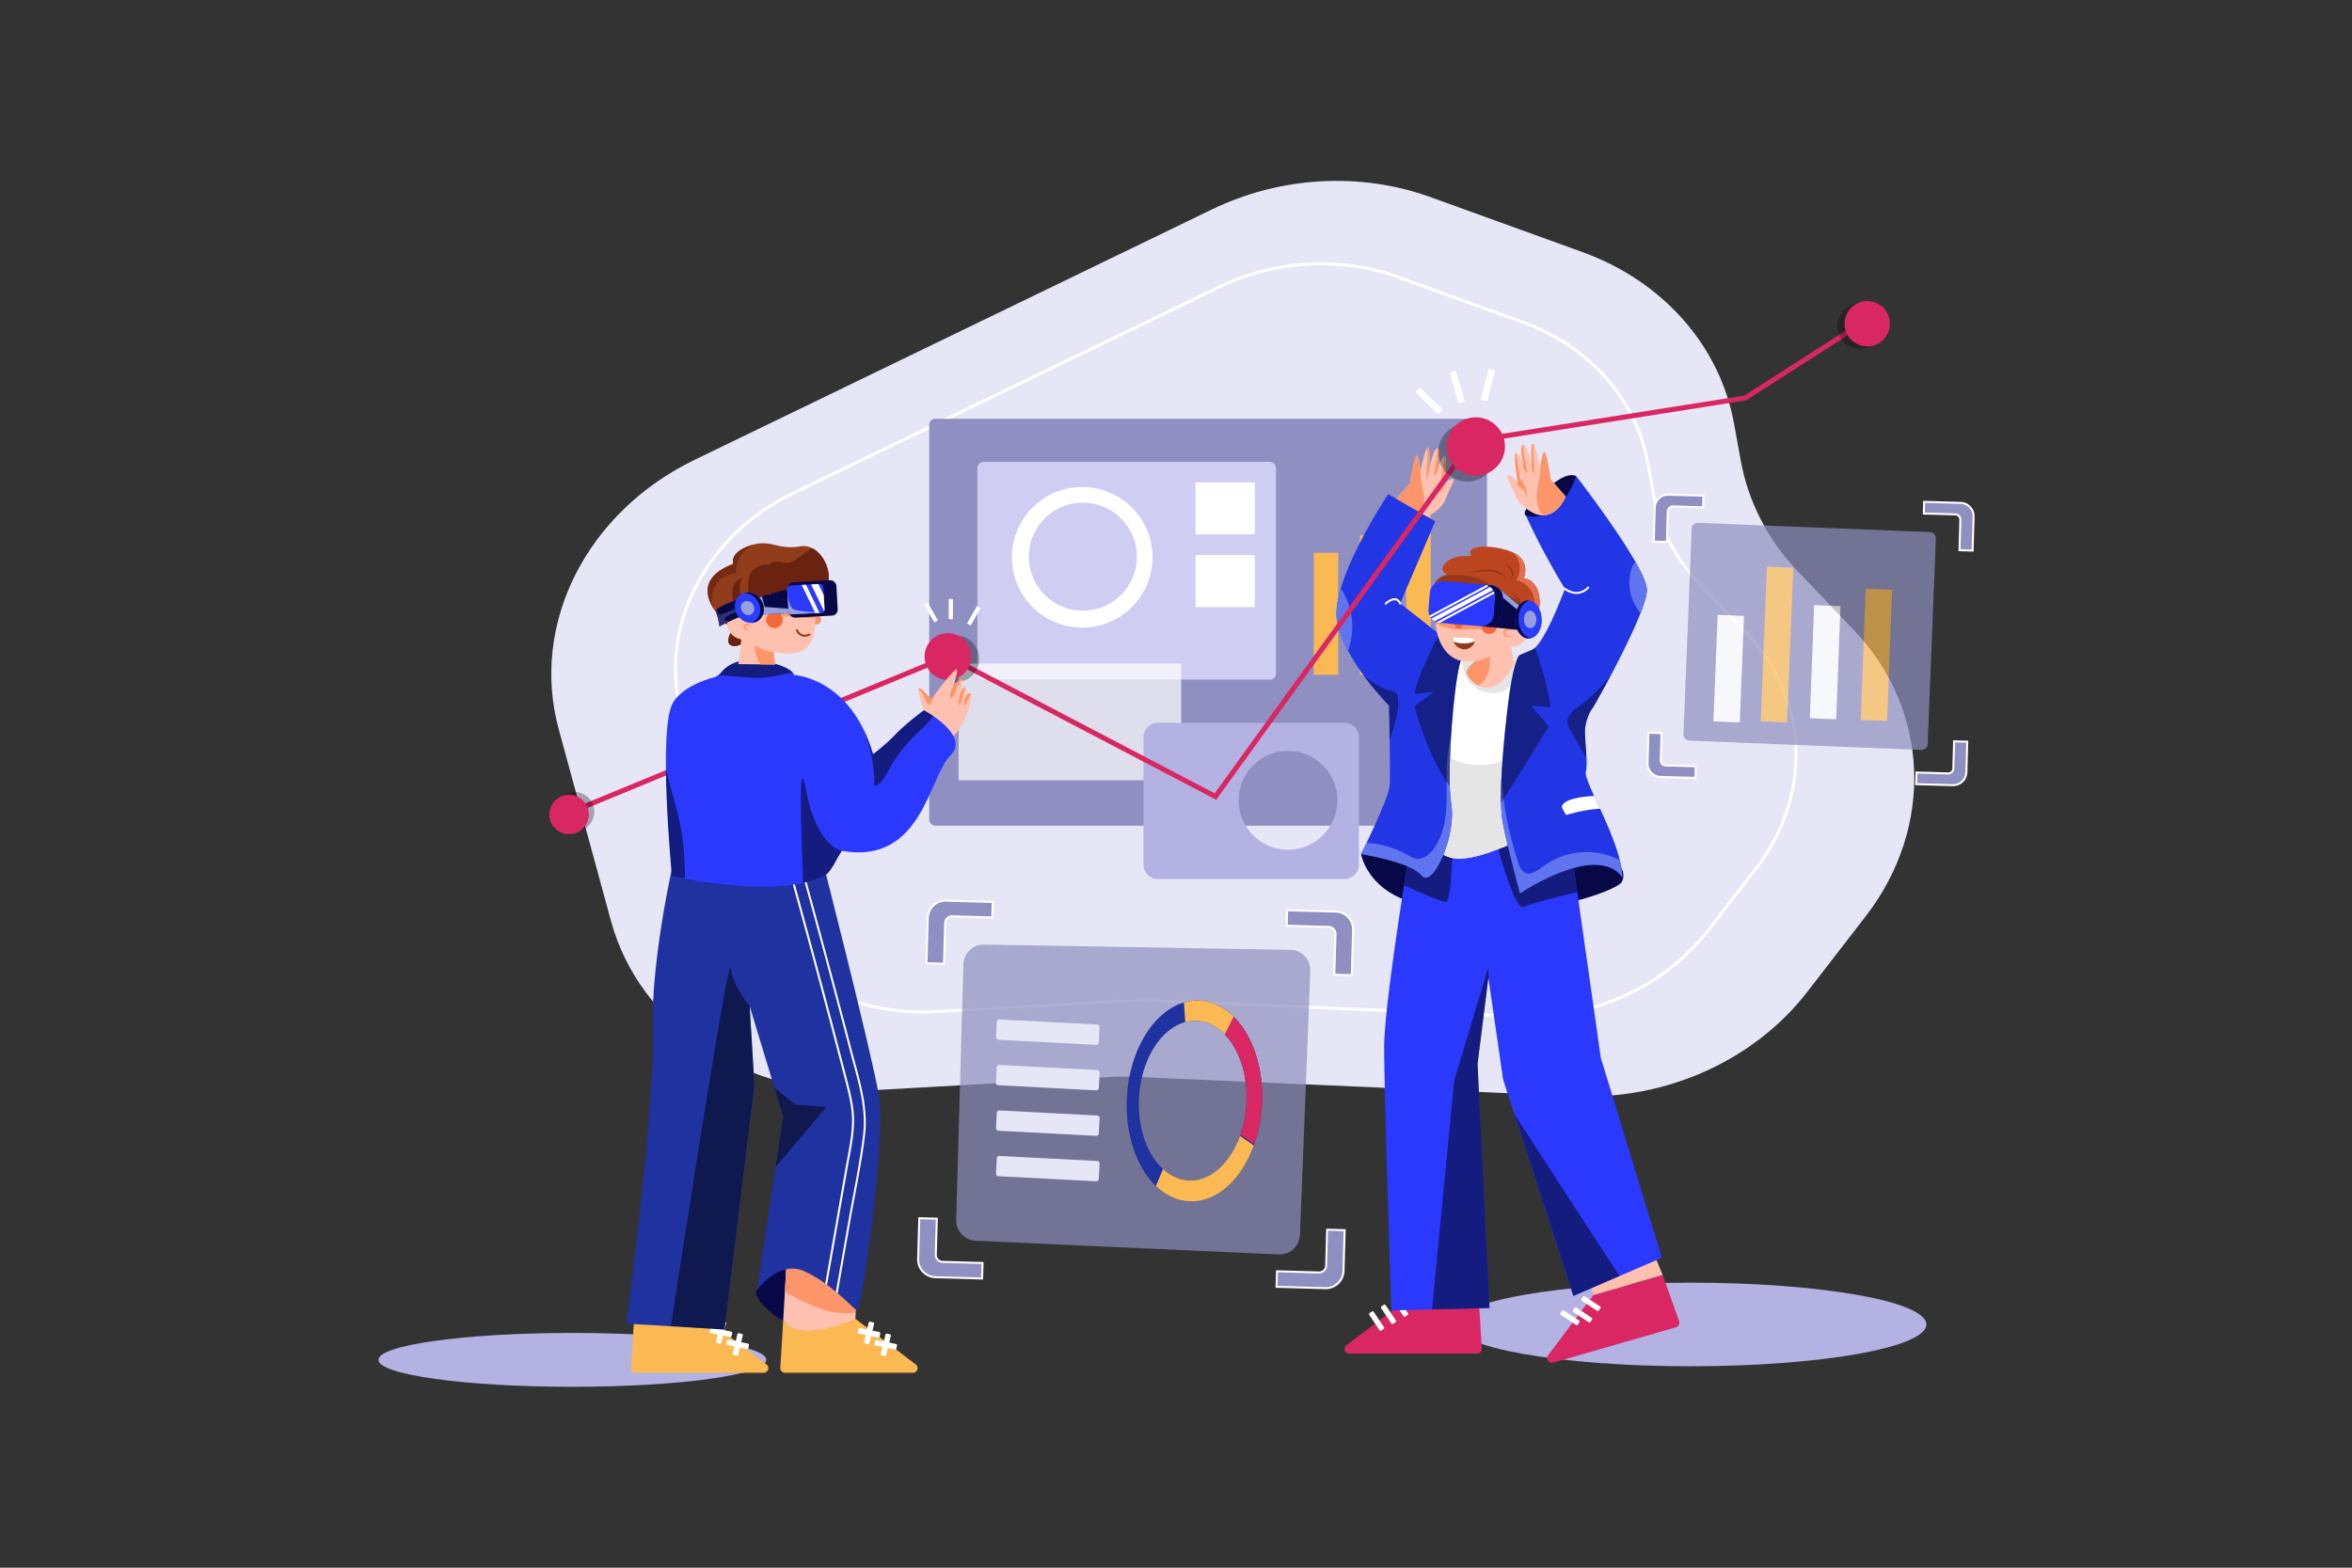 <svg xmlns="http://www.w3.org/2000/svg" xmlns:xlink="http://www.w3.org/1999/xlink" viewBox="0 0 4680 3120"><rect x="0" y="0" width="4680" height="3120" fill="#333333" stroke="none"/><defs><style>.cls-1{fill:none;}.cls-2{fill:#913d1c;}.cls-3,.cls-5{fill:#fff;}.cls-3{opacity:0;}.cls-4{fill:#e7e6f6;}.cls-6{fill:#8f8fc1;}.cls-7{fill:#cfcdf1;}.cls-8{fill:#fab953;}.cls-9{opacity:0.7;}.cls-10{fill:#b4b2e3;}.cls-11{fill:#d82762;}.cls-12{fill:#ffc1af;}.cls-13{fill:#080849;}.cls-14{fill:#2b39ff;}.cls-15{clip-path:url(#clip-path);}.cls-16{opacity:0.5;}.cls-17{clip-path:url(#clip-path-2);}.cls-18{fill:#fc966a;}.cls-19{clip-path:url(#clip-path-4);}.cls-20{fill:#e5e5e5;}.cls-21{fill:#2336e5;}.cls-22{clip-path:url(#clip-path-5);}.cls-23{opacity:0.4;}.cls-24{fill:#6074ef;}.cls-25{clip-path:url(#clip-path-7);}.cls-26{clip-path:url(#clip-path-9);}.cls-27{fill:#bc4520;}.cls-28{clip-path:url(#clip-path-11);}.cls-29{opacity:0.2;}.cls-30{fill:#e26f50;}.cls-31{clip-path:url(#clip-path-12);}.cls-32{fill:#f46938;}.cls-33{clip-path:url(#clip-path-14);}.cls-34{fill:#979edd;}.cls-35{fill:#2a3cfd;}.cls-36{fill:#060946;}.cls-37{opacity:0.3;}.cls-38{clip-path:url(#clip-path-15);}.cls-39{fill:#1f32a0;}.cls-40{clip-path:url(#clip-path-16);}.cls-41{clip-path:url(#clip-path-17);}.cls-42{clip-path:url(#clip-path-18);}.cls-43{clip-path:url(#clip-path-19);}.cls-44{fill:#6b2210;}.cls-45{fill:#752912;}.cls-46{clip-path:url(#clip-path-20);}.cls-47{clip-path:url(#clip-path-21);}.cls-48{fill:#5858a0;}.cls-49{clip-path:url(#clip-path-22);}</style><clipPath id="clip-path"><path class="cls-1" d="M3306.81,2503.2l-176.26,76.22-138.08-426a68.2,68.2,0,0,1-3-14.83l-26.94-186.1-.93-6.39L2940,2117.33l23.82,485.91L2849.39,2606l-80.89,2s-14.29-431.12-14.29-524,57.16-431.12,57.16-431.12l307.27-16.68,66.69,469.24Z"/></clipPath><clipPath id="clip-path-2"><path class="cls-1" d="M2836.36,1030s31.67-13.72,40.11-36.94S2898.64,953,2889.14,953c-6.07,0-12.14,7.75-15.73,13.35a1.09,1.09,0,0,1-2-.79c2.47-13,7.49-42.39,5.06-53.73-3.16-14.77-17.94,23.22-17.94,23.22s11.61-35.88,3.17-42.22S2843.75,934,2843.75,934s3.17-41.17-2.11-43.28-14.78,45.39-14.78,45.39-4.22-29.55-8.44-29.55-12.67,54.88-12.67,54.88l-29.71,34S2795.2,1044.82,2836.36,1030Z"/></clipPath><clipPath id="clip-path-4"><path class="cls-1" d="M2898.31,1301.52s-38.11,40.5-46.44,106-11.91,250.1-11.91,250.1,13.1,53.59,66.69,51.21,109.57-39.3,140.53-39.3-16.67-356.1-16.67-356.1Z"/></clipPath><clipPath id="clip-path-5"><path class="cls-1" d="M3183.79,1609.46c19.88,43.21,43.11,96.39,44.42,136.29-52.4-70.27-203.66,32.16-203.66,32.16s-26.2-96.47-34.53-141.73c-1.88-10.24-2.93-23.36-3.27-38.54-1.16-51.87,5.7-127.88,14-196.08,10.71-88.13,22.62-97.65,22.62-97.65l25-10.72a22.94,22.94,0,0,0,6.08-4.19c25-23,59.43-117.29,59.43-117.29s-42.88-69.08-77.42-145.3c70.27,15.49,100-78.6,100-78.6s140.54,181,140.54,226.28-104.81,232.24-108.38,235.81-11.91,20.25-14.29,38.11,6,67.89,1.19,88.13c-1.6,6.81,5.81,24.54,16.48,47.83C3175.66,1591.9,3179.67,1600.45,3183.79,1609.46Z"/></clipPath><clipPath id="clip-path-7"><path class="cls-1" d="M2827.5,1233.24c-22.94-18-41.54-32.16-41.54-32.16l69.88-163.54-93.7-54s-115.9,173.09-101.61,252.48,103.21,168.33,103.21,168.33,3.16,128.62,1.59,157.21-57.16,138.15-57.16,138.15,100,15.86,120.66,42.87,69.89-77.81,58.77-142.91c-1.55-9-2.48-21.2-2.91-35.42-2.6-88.35,14.41-256.77,26.72-256.77,6.44,0-18.43-21.63-47.68-45.4C2863.73,1262.08,2839.08,1242.31,2827.5,1233.24Z"/></clipPath><clipPath id="clip-path-9"><path class="cls-1" d="M3055.14,1022.89S3023.47,1009.17,3015,986s-22.17-40.11-12.67-40.11c6.07,0,12.14,7.76,15.73,13.36a1.09,1.09,0,0,0,2-.79c-2.47-13.06-7.49-42.4-5.06-53.73,3.16-14.78,17.94,23.22,17.94,23.22s-11.61-35.89-3.16-42.22,17.94,41.16,17.94,41.16-3.17-41.16,2.11-43.27S3064.64,929,3064.64,929s4.22-29.55,8.44-29.55,12.67,54.89,12.67,54.89l29.71,34S3096.3,1037.67,3055.14,1022.89Z"/></clipPath><clipPath id="clip-path-11"><path class="cls-1" d="M3032.06,1150.81c.77-3.08,17-41.59-34.65-56.22s-78.56-2.31-70.86,7.7-23.88-3.08-46.21,14.63-.77,26.19-.77,26.19-28.5,7.7-26.19,27,27,27,27,27l143.25,70.09s42.36-27.73,40-71.63S3032.06,1150.81,3032.06,1150.81Z"/></clipPath><clipPath id="clip-path-12"><path class="cls-1" d="M3009.74,1286.35c-1.14,0-2.22-.07-3.31-.17l6.62,34.8s-23.2,49.17-54,47.64a45.48,45.48,0,0,1-33-16.12c-6.1-7.1-8.55-14-8.27-14.84a17,17,0,0,1,1.17-2.62c2.57-4.86,8.08-11.32,14.94-17.6.73-.7-.72-1.79-1.67-1.84h0a.42.42,0,0,0-.23.05l-.22,0c-3.88,1.1-10.91.74-13.65.72a50.22,50.22,0,0,1-18.5-3.53c-29.8-11.74-46.17-51.09-42.33-89.65a111.91,111.91,0,0,1,8.86-33.59,82.61,82.61,0,0,1,9.62-16.48c39.61,9,56.26-.81,58.31-2.14l-17.5,14.48s29.27,6.14,59.3-5.41c1.24,25.63,18.2,44.14,24.56,50.24-.07,1.19-.16,2.4-.28,3.62,0,.28-.08.54-.1.81a31.71,31.71,0,0,1,18-.43c10.29,2.76,18.2,10.5,20.39,20.17v0a24.27,24.27,0,0,1,.57,5.28C3039,1274.44,3025.89,1286.35,3009.74,1286.35Z"/></clipPath><clipPath id="clip-path-14"><path class="cls-2" d="M2892.15,1269.86a2.77,2.77,0,0,1,3.58-2.35c3.45,1,10.86,2.19,26.37,1.74,26.19-.77,5,29.65-15,22C2892.85,1285.72,2891.65,1275.39,2892.15,1269.86Z"/></clipPath><clipPath id="clip-path-15"><path class="cls-1" d="M1558.63,2624.68l9.39-164.36,139.74,4.77-5.68,159.59S1584.18,2677.87,1558.63,2624.68Z"/></clipPath><clipPath id="clip-path-16"><path class="cls-1" d="M1346.5,1686.2s-52.4,214.37-47.64,366.82-52.4,581.18-52.4,581.18l195.32,11.91,59.54-485.91L1491.8,2003l66.69,219.13-52.4,345.38S1549,2508,1599,2529.4s96.07,71.46,105.6,78.6,58.75-340.61,44.46-426.36-116.71-485.91-116.71-485.91Z"/></clipPath><clipPath id="clip-path-17"><path class="cls-1" d="M1847.85,1439.24s-21.77-56.37-20.16-66.92,24.69,19.67,24.69,19.67,35.77-47.83,47.59-58.26-3.85,33.3-3.85,33.3,18.27-23,19.66-13.1c.46,3.29-4.23,17.39-3.58,21.43,13.1-22,11.23,8.11,11.23,8.11s4.67-7.3,8.39-1.06-6,47.58-31.87,79.9S1847.85,1439.24,1847.85,1439.24Z"/></clipPath><clipPath id="clip-path-18"><path class="cls-1" d="M1890.77,1504c-41.88,40.42-56,217.94-215.57,189.36-9.57,12-20.41,42.56-35.73,50-12.33,6-26.32,10.48-41.35,13.77-105,22.84-261.15-13.77-261.15-13.77S1308.39,1448,1339.35,1398c17.13-27.65,54.64-42.94,84.78-51.07,2.78-1.93,5.62-3.83,8.57-5.69,0,0,22.37-37.56,84.46-26S1580,1343.4,1580,1343.4s111.91,4.57,157.16,157c.43,1.48,31.37-24.77,38.11-32.15,25-27.39,63.12-54.79,63.12-54.79S1932.64,1463.54,1890.77,1504Z"/></clipPath><clipPath id="clip-path-19"><path class="cls-1" d="M1459.23,1122.09s-9.1-21.92,32.94-36.22,53.58,9.56,100.73,1.34,89.33,84.71,18.68,117.74a1210.61,1210.61,0,0,0-123.82,66.87s-17.83,19.22-32.61,12.71,2.36-32,2.36-32S1345,1165.88,1459.23,1122.09Z"/></clipPath><clipPath id="clip-path-20"><path class="cls-1" d="M1448.12,1232.15c5.67-14.75,24.09-21.39,41.14-14.84a36.94,36.94,0,0,1,13.66,9.08c7.49,1,14.67.64,15.14-4.54,1-11,4-43.53,17.21-39.46s63.16,4,71.55-20.18c0,0,63.42,164.88-67.26,135.08l2.81,25.2-73.08-.72,5.68-48.52.15-.69a38.72,38.72,0,0,1-6.38-1.84C1451.69,1264.17,1442.46,1246.9,1448.12,1232.15Z"/></clipPath><clipPath id="clip-path-21"><path class="cls-1" d="M1477.83,1190.64s-44.43,11.37-53.76,24.89c7.23,22.11,7.37,31.35,7.37,31.35s41.55-23,57-22.55S1477.83,1190.64,1477.83,1190.64Z"/></clipPath><clipPath id="clip-path-22"><rect class="cls-1" x="1567.52" y="1163.76" width="71.99" height="57.36" rx="6" transform="translate(3270.15 2294.94) rotate(176.85)"/></clipPath></defs><title>03</title><g id="_03" data-name="03"><rect id="_03-2" data-name="03" class="cls-3" width="4680" height="3120"/><path class="cls-4" d="M1382.06,915.18,2411.61,416.77c136.23-65.95,295.5-74.9,434.93-24.44L3149,501.79c159.76,57.83,273.2,186.19,301.34,341l13.46,74.09c14.85,81.66,53.78,157.39,112.74,219.3l112.94,118.57c150.27,157.77,159.74,391.69,23,568.66l-116.15,150.37c-105.66,136.77-281,215.72-461.5,207.81l-874.93-38.33q-28.18-1.23-56.5.35l-475.75,26.62c-241.52,13.51-454.55-126.86-511.91-337.31l-104-381.67C1054.67,1241.92,1166.94,1019.32,1382.06,915.18Z"/><path class="cls-5" d="M3039.68,2026q-10.18,0-20.36-.44L2300,1994c-15.29-.67-30.81-.57-46.15.29l-391.12,21.88a459.79,459.79,0,0,1-143.83-14.4,425,425,0,0,1-125.18-55.69,383.43,383.43,0,0,1-96.67-90.53,352.58,352.58,0,0,1-58.22-118.88l-85.51-313.78a346.28,346.28,0,0,1-10-130.53A366.87,366.87,0,0,1,1380.8,1168a404.92,404.92,0,0,1,79.68-108,444.92,444.92,0,0,1,116.72-81.32L2423.6,569c113-54.71,244.2-62.08,359.89-20.21l248.62,90c64.91,23.49,122.19,61.91,165.66,111.1s72.55,108.52,84,171.49l11.07,60.91c12.08,66.51,43.87,128.32,91.9,178.76l92.85,97.48c124.61,130.83,132.48,324.68,19.13,471.4l-95.49,123.62c-42.92,55.56-100.93,100.83-167.76,130.93A473.87,473.87,0,0,1,3039.68,2026Zm-759.82-38.4c6.83,0,13.66.15,20.44.45l719.29,31.51A467.59,467.59,0,0,0,3231,1979c65.94-29.7,123.17-74.35,165.48-129.13l95.5-123.61c111.48-144.33,103.78-335-18.74-463.6l-92.84-97.48c-48.85-51.29-81.17-114.16-93.47-181.82l-11.07-60.91c-11.25-61.9-39.81-120.2-82.58-168.6S3094,667.55,3030.06,644.4l-248.61-90c-114.18-41.32-243.65-34-355.24,20l-846.4,409.75-1.3-2.7,1.3,2.7a438.78,438.78,0,0,0-115.14,80.22,399,399,0,0,0-78.52,106.35A361.06,361.06,0,0,0,1349.31,1293a340.18,340.18,0,0,0,9.84,128.28l85.51,313.78A346.78,346.78,0,0,0,1501.89,1852a377.65,377.65,0,0,0,95.17,89.11,418.84,418.84,0,0,0,123.42,54.9,453.86,453.86,0,0,0,142,14.21l391.12-21.88C2262.29,1987.82,2271.08,1987.57,2279.86,1987.57Z"/><rect class="cls-6" x="1848.89" y="833.38" width="1109.97" height="809.85" rx="12"/><rect class="cls-7" x="1944.82" y="919.13" width="594.16" height="433.51" rx="12"/><path class="cls-5" d="M2153.37,969.25a139.94,139.94,0,1,0,139.94,139.94A139.94,139.94,0,0,0,2153.37,969.25Zm1.35,246.07a107.49,107.49,0,1,1,107.49-107.49A107.48,107.48,0,0,1,2154.72,1215.32Z"/><rect class="cls-8" x="2614.11" y="1100.15" width="48.59" height="242.95"/><rect class="cls-8" x="2705.9" y="1065.61" width="48.59" height="277.49"/><rect class="cls-8" x="2797.68" y="997.73" width="49.23" height="345.38"/><rect class="cls-5" x="2378.9" y="959.88" width="117.9" height="103.61"/><rect class="cls-5" x="2378.9" y="1104.58" width="117.9" height="103.61"/><g class="cls-9"><rect class="cls-5" x="1907.31" y="1320.72" width="443.01" height="232.22"/></g><path class="cls-10" d="M2675.43,1438.62H2303.88a28.66,28.66,0,0,0-28.59,28.58v253.66a28.67,28.67,0,0,0,28.59,28.59h371.55a28.67,28.67,0,0,0,28.58-28.59V1467.2A28.66,28.66,0,0,0,2675.43,1438.62Zm-112.54,252.47a98.25,98.25,0,1,1,98.25-98.25A98.25,98.25,0,0,1,2562.89,1691.09Z"/><ellipse class="cls-10" cx="1138.88" cy="2706.4" rx="385.91" ry="53.6"/><ellipse class="cls-10" cx="3363.75" cy="2635.94" rx="469.34" ry="83.19"/><path class="cls-11" d="M3080.31,2697.59l80.91-108,9.34-12.44,137.84-39.72,18,50.71,14.72,41.4a9.26,9.26,0,0,1-6.15,12L3090.3,2712A9.27,9.27,0,0,1,3080.31,2697.59Z"/><rect class="cls-5" x="3111.49" y="2633.01" width="41.68" height="10.72" rx="2.25" transform="matrix(0.83, 0.55, -0.55, 0.83, 1975.06, -1290.15)"/><rect class="cls-5" x="3128.17" y="2611.58" width="41.68" height="10.72" rx="2.25" transform="translate(1966.01 -1302.9) rotate(33.48)"/><rect class="cls-5" x="3144.84" y="2588.95" width="41.68" height="10.72" rx="2.25" transform="translate(1956.29 -1315.85) rotate(33.48)"/><polygon class="cls-12" points="3170.56 2577.14 3144.84 2500.02 3271.88 2449.21 3308.4 2537.42 3170.56 2577.14"/><path class="cls-11" d="M2679,2677.33l107.65-81.39,12.41-9.37H2942.5l3.3,53.71,2.68,43.86a9.24,9.24,0,0,1-9.23,9.83H2684.59A9.26,9.26,0,0,1,2679,2677.33Z"/><rect class="cls-5" x="2718.43" y="2623.7" width="41.68" height="10.72" rx="2.25" transform="translate(3395.48 -1110.58) rotate(56.13)"/><rect class="cls-5" x="2742.07" y="2610.34" width="41.68" height="10.72" rx="2.25" transform="translate(3394.85 -1136.13) rotate(56.13)"/><rect class="cls-5" x="2766.17" y="2595.88" width="41.68" height="10.72" rx="2.25" transform="translate(3393.52 -1162.54) rotate(56.13)"/><path class="cls-13" d="M2708.17,1699.71s9.52,57.16,77.8,87.33,49.22-41.29,49.22-41.29S2755.81,1661.61,2708.17,1699.71Z"/><path class="cls-13" d="M3024.55,1777.91s88.14-83.37,145.3-77.42,66.69,36.92,57.17,54.79S3042.42,1833.88,3024.55,1777.91Z"/><path class="cls-14" d="M3306.81,2503.2l-176.26,76.22-138.08-426a68.2,68.2,0,0,1-3-14.83l-26.94-186.1-.93-6.39L2940,2117.33l23.82,485.91L2849.39,2606l-80.89,2s-14.29-431.12-14.29-524,57.16-431.12,57.16-431.12l307.27-16.68,66.69,469.24Z"/><g class="cls-15"><g class="cls-16"><path d="M2719.79,1727s139.33,67.88,157.2,67.88,14.29-257.23,14.29-257.23l-157.2,7.14Z"/></g><g class="cls-16"><path d="M2960.88,1610.64s47.62,205.62,71,194.19,232.49-59.69,232.49-59.69L3127.93,1530Z"/></g><g class="cls-16"><polygon points="2990.12 2181.89 3261.65 2599.9 3065.15 2678.49 2990.12 2181.89"/></g></g><path class="cls-12" d="M2836.36,1030s31.67-13.72,40.11-36.94S2898.64,953,2889.14,953c-6.07,0-12.14,7.75-15.73,13.35a1.09,1.09,0,0,1-2-.79c2.47-13,7.49-42.39,5.06-53.73-3.16-14.77-17.94,23.22-17.94,23.22s11.61-35.88,3.17-42.22S2843.75,934,2843.75,934s3.17-41.17-2.11-43.28-14.78,45.39-14.78,45.39-4.22-29.55-8.44-29.55-12.67,54.88-12.67,54.88l-29.71,34S2795.2,1044.82,2836.36,1030Z"/><g class="cls-17"><path class="cls-18" d="M2840.12,894.54c-.39-3.35-1.12-6.9-3.47-9.32l1,.22c3.33,2.17,5.37,5.92,6.31,9.78a47.46,47.46,0,0,1,.85,11.85c0,3.89-.09,7.77-.13,11.65-.14,11.52-.4,23.54-5.82,33.71C2837.24,933.16,2842.37,913.74,2840.12,894.54Z"/><path class="cls-18" d="M2859.53,892.71c-.46-2.15-1.74-4.67-3.94-4.58l2.09-1.28a36.57,36.57,0,0,1,5.78,10,30,30,0,0,1,2.71,9,32.47,32.47,0,0,1-.82,8.66c-1.31,7.07-2.63,14.16-4.57,21.09-1.4,5-3.66,10.53-8.52,12.42l6.12-33C2859.75,907.71,2861.12,900.07,2859.53,892.71Z"/><path class="cls-18" d="M2871.25,900.65l3,1c4.93,5.06,10.19,11,10,18-.13,4.23-2.25,8.09-3.62,12.09-3.25,9.54-2.17,20.05-4.62,29.83-.59,2.36-2,5.14-4.45,5-2.64-.12-3.69-3.46-3.84-6.1-.95-17.4,6.85-34.33,6.4-51.75C2874,905.83,2873.51,902.56,2871.25,900.65Z"/></g><g class="cls-17"><path class="cls-18" d="M2758.05,995.17c8.77-15.13,22.63-27.52,27.86-44.21,3.11-9.94,2.87-20.56,3.93-30.92s3.8-21.23,11.38-28.37a12.21,12.21,0,0,1,6.9-3.66c4.45-.43,8.36,2.91,11.11,6.43,5.9,7.55,5.79,15.81,6,25.38l1.57,26.32c1.41,20.73,8.51,36.84,6.77,54.67-2.38,24.41-9.72,26-16.67,36.32s.51,13.12-10.87,18.11a18.44,18.44,0,0,1-7.26,2c-5,0-9.17-3.45-12.74-6.88A158.48,158.48,0,0,1,2758.4,1015c-1.86-3.24-3.65-6.72-3.61-10.44C2754.84,1001.21,2756.37,998.07,2758.05,995.17Z"/><path class="cls-18" d="M2890.1,941.92l-8.25,12.46a16.2,16.2,0,0,0-7.31,8.84c-1.21,3.6-1.21,7.76-3.61,10.71-1.4,1.71-3.43,2.76-5.27,4a27.81,27.81,0,0,0-12.06,21.79C2849.08,965.68,2886.53,937.93,2890.1,941.92Z"/></g><path class="cls-13" d="M3136.5,947.81s-11.9-9.53-40.49,10.72-73.84,59.55-59.55,67.88S3115.07,1058.57,3136.5,947.81Z"/><path class="cls-5" d="M2898.31,1301.52s-38.11,40.5-46.44,106-11.91,250.1-11.91,250.1,13.1,53.59,66.69,51.21,109.57-39.3,140.53-39.3-16.67-356.1-16.67-356.1Z"/><g class="cls-19"><path class="cls-20" d="M2908.39,1314.51c2.75,11.79,4.15,24.13,9.72,34.89,9.3,17.95,29.45,28.7,49.63,30.08,7.47.52,15.18-.15,22-3.21,6.26-2.79,11.48-7.43,16.53-12.06,13.41-12.26,26.71-25.27,34.73-41.57s9.93-36.67.56-52.24c-13.24-22-42.93-26.9-68.56-25.65-28.41,1.4-59.74,9.72-74.45,34l-7.59,4.77C2900.91,1290.5,2905.64,1302.71,2908.39,1314.51Z"/><path class="cls-20" d="M3087.11,1389a417.31,417.31,0,0,1-41.15,73.49c-11.32,16.13-24.06,31.72-40.47,42.63-27.28,18.15-62.85,21.48-94.46,12.86s-59.43-28.29-81.71-52.32l-58.15,167.25q2.1,27.79,4.22,55.58c1.33,17.6,3.92,37.53,18.28,47.79,7,5,15.85,6.81,24.41,8.06,34,5,68.55,3.53,102.87,2,31.09-1.33,62.86-2.84,91.76-14.37,60.12-24,96.78-88.43,104.24-152.73S3107.44,1450.44,3087.11,1389Z"/></g><path d="M2920.16,1335.28l-1.22-.24c2.57-4.86,8.08-11.32,14.94-17.6,0,0,27.55-2,41.06-17.89S2963,1343.21,2920.16,1335.28Z"/><path class="cls-21" d="M3183.79,1609.46c19.88,43.21,43.11,96.39,44.42,136.29-52.4-70.27-203.66,32.16-203.66,32.16s-26.2-96.47-34.53-141.73c-1.88-10.24-2.93-23.36-3.27-38.54-1.16-51.87,5.7-127.88,14-196.08,10.71-88.13,22.62-97.65,22.62-97.65l25-10.72a22.94,22.94,0,0,0,6.08-4.19c25-23,59.43-117.29,59.43-117.29s-42.88-69.08-77.42-145.3c70.27,15.49,100-78.6,100-78.6s140.54,181,140.54,226.28-104.81,232.24-108.38,235.81-11.91,20.25-14.29,38.11,6,67.89,1.19,88.13c-1.6,6.81,5.81,24.54,16.48,47.83C3175.66,1591.9,3179.67,1600.45,3183.79,1609.46Z"/><g class="cls-22"><g class="cls-23"><path d="M3224.61,1316.62a326.57,326.57,0,0,1-82.21,88.5c-11.31,8.34-24.56,18.66-23.52,32.69.44,5.78,3.37,11,6.24,16.06l44.94,79c10.37-15.43,12.26-34.84,14.14-53.33,5.12-50.43,14-104.16,48.86-141Z"/></g></g><g class="cls-22"><path class="cls-24" d="M3187.9,1699a146.76,146.76,0,0,0-118.17,25.74c-10.5,7.91-23.48,17.82-35.3,12.06-7.42-3.62-10.82-12.17-13.44-20A683.22,683.22,0,0,1,2988.62,1441l-30.7,56a673.21,673.21,0,0,0,2.8,336.64c2.07,7.71,4.39,15.59,9.3,21.88,8.06,10.28,22,14.55,35,14.08s25.58-5,37.86-9.48L3284.35,1772A146.78,146.78,0,0,0,3187.9,1699Z"/><path class="cls-24" d="M3291.58,1124.12c-3.77-7.55-9.69-15.81-18.13-15.62l-9.5,5.25c-8.64,0-14.35,8.94-17.14,17.12-11.47,33.65-1,73.68,25.44,97.43,4.87,4.37,10.74,8.4,17.29,8.33,7.46-.07,14-5.66,17.24-12.39s3.68-14.43,3.61-21.89A179.2,179.2,0,0,0,3291.58,1124.12Z"/></g><path class="cls-5" d="M3136.8,1182c-13.67,0-24.06-8.63-24.22-8.77a2,2,0,1,1,2.59-3c.95.79,22.73,18.73,43.74-2.28a2,2,0,0,1,2.83,2.83C3153.22,1179.26,3144.49,1182,3136.8,1182Z"/><g class="cls-23"><path d="M3047.18,1405.14l34.54,40.49s-58.17,96.35-95,152c-1.16-51.87,5.7-127.88,14-196.08,10.71-88.13,22.62-97.65,22.62-97.65l25-10.72a22.94,22.94,0,0,0,6.08-4.19c8.86,24.48,24.94,73.29,30.84,119.71C3054.14,1403,3047.49,1405.33,3047.18,1405.14Z"/></g><path class="cls-5" d="M3183.79,1609.46c-31.85,1.45-67.53,12.43-67.53,12.43s-9.82-14.41-8.34-17.86c6-13.91,37.42-18.63,64.12-20.06C3175.66,1591.9,3179.67,1600.45,3183.79,1609.46Z"/><path class="cls-21" d="M2827.5,1233.24c-22.94-18-41.54-32.16-41.54-32.16l69.88-163.54-93.7-54s-115.9,173.09-101.61,252.48,103.21,168.33,103.21,168.33,3.16,128.62,1.59,157.21-57.16,138.15-57.16,138.15,100,15.86,120.66,42.87,69.89-77.81,58.77-142.91c-1.55-9-2.48-21.2-2.91-35.42-2.6-88.35,14.41-256.77,26.72-256.77,6.44,0-18.43-21.63-47.68-45.4C2863.73,1262.08,2839.08,1242.31,2827.5,1233.24Z"/><g class="cls-25"><g class="cls-23"><path d="M2668.73,1295.39c27.43,33.46,57.7,68.79,99.57,79.68,3.07.79,6.3,1.51,8.7,3.58,3.16,2.7,4.18,7.11,4.69,11.23,2.61,21.29-3.77,42.55-10.07,63q-9.37,30.48-18.74,61c-30.38-45-28.16-107.09-62-149.54-4.1-5.14-8.84-10-14.85-12.68Z"/></g></g><g class="cls-25"><path class="cls-24" d="M2907.18,1606.93l-21-137c-19.37,71.63,9.9,156.2-32,217.44-8.4,12.28-21.71,23.64-36.43,21.49-6.9-1-13-4.87-19.06-8.3a182.39,182.39,0,0,0-118.17-21l-7.38,41.33c27.18-6.26,54.09,10.35,75.69,28s43.6,38.1,71.29,41.46c39.2,4.75,74.92-28.47,86.92-66.09S2913.16,1646,2907.18,1606.93Z"/><path class="cls-24" d="M2680.63,1298.91c16.09-38.56,12.93-84.63-8.28-120.63-5.87-10-17.75-20.25-27.57-14.16l-19.29,3q1.49,35.82,6.26,71.39c3.11,23.21,7.55,47,20.38,66.59,2.55,3.89,5.8,7.83,10.34,8.79C2670.82,1315.64,2677.34,1306.79,2680.63,1298.91Z"/></g><g class="cls-23"><path d="M2911.41,1307.48c-12.31,0-29.32,168.42-26.72,256.77-42.8-55-70.15-158.33-70.15-158.33l38.11-28.58-38.11,3.19c4.77-31,34.61-90.65,49.19-118.45C2893,1285.85,2917.85,1307.48,2911.41,1307.48Z"/></g><path class="cls-5" d="M2757.38,1203.09a2,2,0,0,1-1.35-3.47c.48-.45,11.92-10.88,21.86-8.7,4.38,1,7.72,4.12,9.92,9.39a2,2,0,1,1-3.7,1.54c-1.69-4.06-4-6.35-7.07-7-6.58-1.43-15.44,5.1-18.3,7.74A2,2,0,0,1,2757.38,1203.09Z"/><path class="cls-12" d="M3055.14,1022.89S3023.47,1009.17,3015,986s-22.17-40.11-12.67-40.11c6.07,0,12.14,7.76,15.73,13.36a1.09,1.09,0,0,0,2-.79c-2.47-13.06-7.49-42.4-5.06-53.73,3.16-14.78,17.94,23.22,17.94,23.22s-11.61-35.89-3.16-42.22,17.94,41.16,17.94,41.16-3.17-41.16,2.11-43.27S3064.64,929,3064.64,929s4.22-29.55,8.44-29.55,12.67,54.89,12.67,54.89l29.71,34S3096.3,1037.67,3055.14,1022.89Z"/><g class="cls-26"><path class="cls-18" d="M3051.38,887.4c.39-3.36,1.12-6.9,3.47-9.33l-1,.22c-3.33,2.18-5.37,5.92-6.31,9.78a47.5,47.5,0,0,0-.85,11.86c0,3.88.09,7.76.13,11.65.14,11.51.4,23.54,5.82,33.7C3054.26,926,3049.13,906.6,3051.38,887.4Z"/><path class="cls-18" d="M3032,885.57c.46-2.15,1.74-4.67,3.94-4.59l-2.09-1.27a36.42,36.42,0,0,0-5.78,10,29.85,29.85,0,0,0-2.71,9,32.47,32.47,0,0,0,.82,8.66c1.31,7.08,2.63,14.16,4.57,21.09,1.4,5,3.66,10.54,8.52,12.42l-6.12-33C3031.75,900.57,3030.38,892.93,3032,885.57Z"/><path class="cls-18" d="M3020.25,893.5l-3,1c-4.93,5.07-10.19,11-10,18,.13,4.22,2.26,8.08,3.62,12.08,3.25,9.55,2.17,20,4.62,29.83.59,2.36,2,5.14,4.45,5,2.64-.12,3.69-3.46,3.84-6.1.95-17.41-6.85-34.33-6.4-51.76C3017.51,898.68,3018,895.41,3020.25,893.5Z"/></g><g class="cls-26"><path class="cls-18" d="M3133.45,988c-8.77-15.13-22.63-27.51-27.86-44.2-3.11-9.94-2.87-20.57-3.93-30.93s-3.8-21.22-11.38-28.36a12.21,12.21,0,0,0-6.9-3.66c-4.45-.44-8.36,2.9-11.11,6.42-5.9,7.55-5.79,15.81-6,25.39L3064.67,939c-1.41,20.73-8.51,36.84-6.77,54.67,2.38,24.42,9.72,26,16.68,36.33s-.52,13.11,10.86,18.11a18.42,18.42,0,0,0,7.26,1.94c5,0,9.17-3.44,12.74-6.87a158.77,158.77,0,0,0,27.66-35.32c1.86-3.23,3.65-6.71,3.61-10.44C3136.66,994.06,3135.13,990.92,3133.45,988Z"/><path class="cls-18" d="M3001.4,934.77l8.25,12.47a16.22,16.22,0,0,1,7.31,8.83c1.21,3.6,1.21,7.77,3.61,10.71,1.4,1.72,3.43,2.77,5.27,4a27.82,27.82,0,0,1,12.06,21.8C3042.42,958.53,3005,930.79,3001.4,934.77Z"/></g><path class="cls-27" d="M3032.06,1150.81c.77-3.08,17-41.59-34.65-56.22s-78.56-2.31-70.86,7.7-23.88-3.08-46.21,14.63-.77,26.19-.77,26.19-28.5,7.7-26.19,27,27,27,27,27l143.25,70.09s42.36-27.73,40-71.63S3032.06,1150.81,3032.06,1150.81Z"/><g class="cls-28"><g class="cls-29"><path d="M2991.61,1185.73c-2.92,0-6,.25-8.61-1.06-3-1.52-4.66-4.75-6.41-7.62-7.61-12.49-20.45-21.18-34.25-26s-28.6-6.11-43.22-6.32c-13.2-.19-26.56.47-39.22,4.21s-24.67,10.78-32.46,21.44L2847,1212a386.6,386.6,0,0,0,160,79.63c10.48,2.43,23.41,3.64,30.18-4.73,3-3.78,4.09-8.77,4.82-13.57,2.9-19,2.48-39-5.74-56.34S3010.77,1185.8,2991.61,1185.73Z"/></g><path class="cls-30" d="M3056.87,1140.85c-4.87-1.2-11.49-2.85-11.31-7.87a10.8,10.8,0,0,1,1.45-4.2,35.94,35.94,0,0,0-28.38-51.33l-22.67,13a43.18,43.18,0,0,1,20.94,64.67c16.73,2.08,30.17,16.42,34.89,32.59s2,33.71-3.66,49.59c16.69-11.73,31.68-27.92,35.55-47.95S3076.69,1145.7,3056.87,1140.85Z"/></g><path class="cls-12" d="M3009.74,1286.35c-1.14,0-2.22-.07-3.31-.17l6.62,34.8s-23.2,49.17-54,47.64a45.48,45.48,0,0,1-33-16.12c-6.1-7.1-8.55-14-8.27-14.84a17,17,0,0,1,1.17-2.62c2.57-4.86,8.08-11.32,14.94-17.6.73-.7-.72-1.79-1.67-1.84h0a.42.42,0,0,0-.23.05l-.22,0c-3.88,1.1-10.91.74-13.65.72a50.22,50.22,0,0,1-18.5-3.53c-29.8-11.74-46.17-51.09-42.33-89.65a111.91,111.91,0,0,1,8.86-33.59,82.61,82.61,0,0,1,9.62-16.48c39.61,9,56.26-.81,58.31-2.14l-17.5,14.48s29.27,6.14,59.3-5.41c1.24,25.63,18.2,44.14,24.56,50.24-.07,1.19-.16,2.4-.28,3.62,0,.28-.08.54-.1.81a31.71,31.71,0,0,1,18-.43c10.29,2.76,18.2,10.5,20.39,20.17v0a24.27,24.27,0,0,1,.57,5.28C3039,1274.44,3025.89,1286.35,3009.74,1286.35Z"/><g class="cls-31"><path class="cls-18" d="M2917.65,1316.13a75.59,75.59,0,0,0,46.54-9.92c1.2,13.31.15,27.17-5.64,39.22s-16.9,22-30.12,24a19.15,19.15,0,0,1-10.79-1,16.56,16.56,0,0,1-5.83-4.68c-4.46-5.5-5.95-12.93-5.53-20s2.56-13.9,4.69-20.65Z"/></g><g class="cls-31"><path class="cls-18" d="M2842.19,1229.78c21.84,18.79,48,24.87,76.77,23.31s64.7,1.53,88.52-14.69c2.13-1.45,8.82-.56,9.95-2.87,1.85-3.78-8.7-22.51-10.18-26.45l-17.88-47.51c-1.13-3-2.33-6.12-4.67-8.31-2.51-2.36-6-3.34-9.31-4.22-20-5.31-40.31-10.25-61-10s-42,6.06-57.23,20-23.19,36.8-16,56.17Z"/></g><path class="cls-18" d="M3013.62,1261.4a7.34,7.34,0,0,1-4.13,5.31,14.69,14.69,0,0,1-7,1.67,13.53,13.53,0,0,1-7.29-2.12,9.38,9.38,0,0,1-2.89-3,7,7,0,0,1,1-8.6,9.1,9.1,0,0,1,3.52-2.27,13.34,13.34,0,0,1,7.59-.35,14.68,14.68,0,0,1,6.4,3.27A7.36,7.36,0,0,1,3013.62,1261.4Zm0,0a5.33,5.33,0,0,0-.74-3.29,7.45,7.45,0,0,0-2.36-2.41,11.57,11.57,0,0,0-6.3-1.71,12.51,12.51,0,0,0-5.93,1.51,4.52,4.52,0,0,0-1,8,12.41,12.41,0,0,0,5.41,2.86,11.45,11.45,0,0,0,6.53-.19,7.27,7.27,0,0,0,2.85-1.78A5.33,5.33,0,0,0,3013.62,1261.4Z"/><path class="cls-32" d="M2906.2,1222.33s-19.47,22-7.56,27.1c8.77,3.78,10.6-1.27,12.07-5.5S2912.93,1218.61,2906.2,1222.33Z"/><circle class="cls-32" cx="2963.01" cy="1246.53" r="15.31"/><path class="cls-5" d="M2892.15,1269.86a2.77,2.77,0,0,1,3.58-2.35c3.45,1,10.86,2.19,26.37,1.74,26.19-.77,5,29.65-15,22C2892.85,1285.72,2891.65,1275.39,2892.15,1269.86Z"/><path class="cls-2" d="M2892.15,1269.86a2.77,2.77,0,0,1,3.58-2.35c3.45,1,10.86,2.19,26.37,1.74,26.19-.77,5,29.65-15,22C2892.85,1285.72,2891.65,1275.39,2892.15,1269.86Z"/><g class="cls-33"><ellipse class="cls-5" cx="2912.69" cy="1266.34" rx="30.04" ry="14.25"/></g><g class="cls-29"><path d="M3004.34,1154.66a35.5,35.5,0,0,0,3.28-9.13,14.75,14.75,0,0,0-.76-8.59,21.08,21.08,0,0,0-5.46-7.08c-2.36-2.12-5.08-4-7.84-6a26,26,0,0,1,9.71,3.48,23.33,23.33,0,0,1,2.18,1.55c.35.28.7.56,1,.87l1,1a16.64,16.64,0,0,1,3.08,4.66,14.33,14.33,0,0,1,1.12,5.58,15.41,15.41,0,0,1-1,5.43A18.23,18.23,0,0,1,3004.34,1154.66Z"/></g><g class="cls-29"><path d="M2997.41,1160.05a11.63,11.63,0,0,0-.2-5.45,13.87,13.87,0,0,0-2.48-4.68,27.21,27.21,0,0,0-8.45-6.47c-1.59-.87-3.28-1.55-5-2.28-.82-.38-1.71-.64-2.56-1s-1.72-.66-2.59-.9a46,46,0,0,0-10.56-2,65.15,65.15,0,0,0-10.91,0c-3.67.19-7.35.73-11.08,1.12a77.93,77.93,0,0,1-11.39.76,19,19,0,0,1-5.76-1,9.3,9.3,0,0,1-4.55-3.46,9.73,9.73,0,0,0,4.86,2.39,18.75,18.75,0,0,0,5.4.14c1.82-.17,3.64-.46,5.46-.81l5.49-1.07c3.68-.76,7.43-1.38,11.24-1.82a63.91,63.91,0,0,1,11.58-.19,46.47,46.47,0,0,1,11.44,2.46,55.36,55.36,0,0,1,10.44,5,26.44,26.44,0,0,1,8.5,8,14.43,14.43,0,0,1,1.95,5.58A10.84,10.84,0,0,1,2997.41,1160.05Z"/></g><g class="cls-29"><path d="M3017.43,1235.53a128.33,128.33,0,0,0,4-15.79,56.22,56.22,0,0,0,.76-15.7,32.36,32.36,0,0,0-1.71-7.46,25.71,25.71,0,0,0-3.67-6.67,30.46,30.46,0,0,0-2.55-2.92,32.25,32.25,0,0,0-3-2.56,50.23,50.23,0,0,0-6.86-4.35,30,30,0,0,1,7.91,2.69,30.77,30.77,0,0,1,3.66,2.22,26.61,26.61,0,0,1,3.22,2.89,24.12,24.12,0,0,1,4.82,7.28,30.68,30.68,0,0,1,2.16,8.43,43.14,43.14,0,0,1-1.7,16.85A51.89,51.89,0,0,1,3017.43,1235.53Z"/></g><polygon class="cls-13" points="2961.93 1247.57 3022.5 1253.94 3025.94 1207.81 2980.81 1169.78 2961.93 1247.57"/><polygon class="cls-34" points="3021.78 1215.86 3018.97 1253.57 3022.5 1253.94 3025.94 1207.81 2980.81 1169.78 2978.48 1179.37 3021.78 1215.86"/><path class="cls-14" d="M2842.39,1212.84l2.69-33.22a24.93,24.93,0,0,1,26.85-22.83l86.77,7,7.34.6,1.39.11a20.86,20.86,0,0,1,3.55.57,24.88,24.88,0,0,1,19.28,26.28l-2.69,33.22a24.92,24.92,0,0,1-26.85,22.83l-95.52-7.72c-.23,0-.46,0-.69-.08a23.54,23.54,0,0,1-5.89-1.38,25.18,25.18,0,0,1-3.79-1.77,24.52,24.52,0,0,1-6.6-5.52,21.65,21.65,0,0,1-1.79-2.37,23.27,23.27,0,0,1-1.93-3.49A24.39,24.39,0,0,1,2842.39,1212.84Z"/><path class="cls-5" d="M2848.23,1231,2971,1165.11a24.64,24.64,0,0,1,9.16,4.15l-125.31,67.23A24.52,24.52,0,0,1,2848.23,1231Z"/><path class="cls-5" d="M2844.51,1225.11l114.19-61.28,7.34.6-119.6,64.17A23.27,23.27,0,0,1,2844.51,1225.11Z"/><path class="cls-5" d="M2858.62,1238.26l124.26-66.67a24.65,24.65,0,0,1,2.67,3.1l-121,65A23.54,23.54,0,0,1,2858.62,1238.26Z"/><path class="cls-13" d="M2952.17,1163.3a24.92,24.92,0,0,1,22.83,26.85l-2.7,33.23a24.92,24.92,0,0,1-26.85,22.83l15.26,1.24a24.92,24.92,0,0,0,26.85-22.83l2.7-33.23a24.92,24.92,0,0,0-22.83-26.85l-18.24-1.48Z"/><ellipse class="cls-35" cx="3041.35" cy="1232.88" rx="26.67" ry="37.86" transform="translate(-37.1 95.81) rotate(-1.79)"/><path class="cls-34" d="M3032.41,1233.16c-.31-9.69,5-17.72,11.81-17.93s12.6,7.47,12.91,17.16-5,17.72-11.81,17.93S3032.71,1242.86,3032.41,1233.16Z"/><path class="cls-36" d="M3042.54,1270.73a19.19,19.19,0,0,0,3.4-.46c-13.18-2-23.81-17.51-24.41-36.77s9-35.43,22.06-38.22a18.67,18.67,0,0,0-3.43-.24c-14.72.46-26.12,17.78-25.47,38.68S3027.81,1271.19,3042.54,1270.73Z"/><g class="cls-16"><polygon points="2963.82 2603.24 2849.39 2606.03 2893.67 2149.75 2961.55 1924.66 2962.48 1952.48 2961.55 1946.09 2940 2117.33 2963.82 2603.24"/></g><path class="cls-11" d="M1150.19,1615.26a5,5,0,0,1-1.91-9.62l738.13-304.57,2.07,1.08L2417,1578.81l509.57-705.56,2.06-.33,542-85.58,227.77-145.91a5,5,0,1,1,5.4,8.42l-229.54,147-542,85.58L2420,1591.69l-3.84-2L1885.91,1312.1,1152.1,1614.88A5,5,0,0,1,1150.19,1615.26Z"/><g class="cls-37"><circle cx="1143.24" cy="1615.54" r="39.3"/></g><circle class="cls-11" cx="1132.33" cy="1620.98" r="39.3"/><g class="cls-37"><circle cx="1902.04" cy="1311.35" r="46.44"/></g><circle class="cls-11" cx="1886.16" cy="1306.58" r="46.44"/><g class="cls-37"><circle cx="2919.86" cy="900.49" r="58.06"/></g><circle class="cls-11" cx="2936.53" cy="888.58" r="58.06"/><g class="cls-37"><circle cx="3701.09" cy="649.06" r="45.11"/></g><circle class="cls-11" cx="3715.38" cy="644.3" r="45.11"/><path class="cls-13" d="M1506.09,2567.51s-11.91,9.53,28.58,45.26,105.56,28.25,142.12,13.49c45.26-18.26,22.23-42.87,19.06-62.72-5.65-35.28-54-96.07-54-96.07l-88.13,11.91Z"/><path class="cls-8" d="M1822.14,2715.44l-107.65-81.39-12.41-9.37H1558.63l-3.3,53.71-2.68,43.87a9.25,9.25,0,0,0,9.23,9.83h254.66A9.27,9.27,0,0,0,1822.14,2715.44Z"/><rect class="cls-5" x="1706.96" y="2646.91" width="44.46" height="11.12" rx="2.33" transform="translate(-1254.89 3711.22) rotate(-76.43)"/><rect class="cls-5" x="1706.96" y="2646.91" width="44.46" height="11.12" rx="2.33" transform="translate(2890.72 5598.06) rotate(-168.42)"/><rect class="cls-5" x="1740.31" y="2670.73" width="44.46" height="11.12" rx="2.33" transform="translate(-1252.52 3761.86) rotate(-76.43)"/><rect class="cls-5" x="1740.31" y="2670.73" width="44.46" height="11.12" rx="2.33" transform="translate(2951.95 5651.91) rotate(-168.42)"/><path class="cls-12" d="M1558.63,2624.68l9.39-164.36,139.74,4.77-5.68,159.59S1584.18,2677.87,1558.63,2624.68Z"/><g class="cls-38"><path class="cls-18" d="M1563,2571.54c36.26,19.94,74.19,40.36,115.52,42.11s86.89-21.37,96.41-61.63c1.43-6,2-12.6-.52-18.28-4.38-9.94-16.26-13.91-27-15.68-29.59-4.88-63-2.26-85.9-21.67-18.42-15.63-25-42-43.47-57.55-16.16-13.56-40.58-16.31-59.35-6.69s-30.8,31-29.22,52.08Z"/></g><path class="cls-8" d="M1525.19,2715.44l-107.64-81.39-12.42-9.37H1261.68l-3.3,53.71-2.67,43.87a9.24,9.24,0,0,0,9.23,9.83H1519.6A9.27,9.27,0,0,0,1525.19,2715.44Z"/><rect class="cls-5" x="1412.4" y="2646.11" width="44.46" height="11.12" rx="2.33" transform="translate(-1479.58 3424.26) rotate(-76.43)"/><rect class="cls-5" x="1412.4" y="2646.11" width="44.46" height="11.12" rx="2.33" transform="translate(2307.75 5537.36) rotate(-168.42)"/><rect class="cls-5" x="1445.75" y="2669.93" width="44.46" height="11.12" rx="2.33" transform="translate(-1477.21 3474.91) rotate(-76.43)"/><rect class="cls-5" x="1445.75" y="2669.93" width="44.46" height="11.12" rx="2.33" transform="translate(2368.98 5591.21) rotate(-168.42)"/><path class="cls-39" d="M1704.57,2608c-9.53-7.14-55.57-57.16-105.59-78.6s-92.89,38.11-92.89,38.11l37.13-244.69,15.27-100.69L1541,2164.66,1491.8,2003l9.52,157.2-59.54,485.91-195.32-11.91s57.16-428.74,52.4-581.18,47.64-366.82,47.64-366.82l285.83,9.53s102.42,400.16,116.71,485.91S1714.1,2615.15,1704.57,2608Z"/><g class="cls-40"><path class="cls-5" d="M1647.55,2626a16,16,0,0,1-10.13-3.72,14.08,14.08,0,0,1-4.91-13.56l50-284.79c1.09-6.17,2.26-12.46,3.4-18.54,4.24-22.66,8.62-46.09,9.41-69.29.92-27.09-5-52.38-12.77-82.62-6.66-25.87-14-54.19-22.52-86.58-29.49-112.52-60.44-227.23-92-340.95a12.74,12.74,0,0,1,3.07-12.84,15.46,15.46,0,0,1,14.46-4,12.78,12.78,0,0,1,9.29,9.42c18.37,66.23,36.52,132.72,53.95,197.63,15.6,58.07,31.2,117,46.38,175.27,2,7.78,4.18,15.69,6.27,23.35,12.66,46.58,25.76,94.74,19.8,144.24-5,41.44-12.88,83.33-20.52,123.85-3.28,17.42-6.68,35.44-9.78,53.12l-31.59,179.75c-.82,4.67-3.47,8.05-7.47,9.5A12.68,12.68,0,0,1,1647.55,2626ZM1582,1712.63a11.34,11.34,0,0,0-8,3.26,8.73,8.73,0,0,0-2.07,9c31.55,113.74,62.5,228.47,92,341,8.49,32.4,15.86,60.73,22.53,86.6,7.88,30.56,13.83,56.13,12.88,83.76-.8,23.5-5.2,47.08-9.47,69.88-1.13,6.07-2.3,12.35-3.39,18.5l-50,284.8a10.08,10.08,0,0,0,3.53,9.79c3.06,2.57,7.32,3.48,10.6,2.29,2.63-1,4.33-3.19,4.9-6.44l31.59-179.75c3.11-17.71,6.51-35.74,9.79-53.17,7.62-40.45,15.51-82.28,20.48-123.59,5.87-48.72-7.13-96.5-19.69-142.71-2.09-7.67-4.24-15.59-6.28-23.39-15.17-58.22-30.78-117.18-46.37-175.25-17.43-64.9-35.58-131.38-54-197.59a8.76,8.76,0,0,0-6.43-6.62A10.53,10.53,0,0,0,1582,1712.63Z"/><g class="cls-16"><path d="M1491.8,2003s-33.35-40.5-38.11-76.22S1327.44,2689,1327.44,2689l157.21,35.73L1518,2115Z"/></g></g><path class="cls-12" d="M1847.85,1439.24s-21.77-56.37-20.16-66.92,24.69,19.67,24.69,19.67,35.77-47.83,47.59-58.26-3.85,33.3-3.85,33.3,18.27-23,19.66-13.1c.46,3.29-4.23,17.39-3.58,21.43,13.1-22,11.23,8.11,11.23,8.11s4.67-7.3,8.39-1.06-6,47.58-31.87,79.9S1847.85,1439.24,1847.85,1439.24Z"/><g class="cls-41"><path class="cls-18" d="M1898.06,1321.11c-.68-3-3.63-5-6.63-5.42s-6,.41-8.88,1.44c-16.87,6.12-30.72,18.87-47.65,24.8-5.74,2-12.51,3.06-17.56-.31l6.31,27.49c11,5.29,15.25,18.29,20.34,29.35.68,1.48,1.53,3.06,3,3.62,3,1.12,5.56-2.45,6.87-5.4a300.12,300.12,0,0,1,40.26-66C1896.41,1327.9,1898.85,1324.59,1898.06,1321.11Z"/><path class="cls-18" d="M1921,1347.67l-5.92-2.16a7.19,7.19,0,0,0-6.24,1.48,19.62,19.62,0,0,0-4.24,5.08,162.17,162.17,0,0,0-11,20,27.36,27.36,0,0,0-2.89,9.09c-.26,3.18.65,6.62,3.06,8.72,5-6.9,7.7-15.12,11.28-22.84S1913.43,1351.61,1921,1347.67Z"/><path class="cls-18" d="M1918.73,1362.5a92.18,92.18,0,0,0-10.81,29.94c-.66,3.76-.87,8.19,1.92,10.8,7.67-13,5.65-30.33,14.21-42.81Z"/><path class="cls-18" d="M1931,1375a36.63,36.63,0,0,0-11.2,16.86c-1.4,4.47-1.72,9.92,1.52,13.31a108.18,108.18,0,0,1,14.85-30.15Z"/></g><path class="cls-14" d="M1890.77,1504c-41.88,40.42-56,217.94-215.57,189.36-9.57,12-20.41,42.56-35.73,50-12.33,6-26.32,10.48-41.35,13.77-105,22.84-261.15-13.77-261.15-13.77S1308.39,1448,1339.35,1398c17.13-27.65,54.64-42.94,84.78-51.07,2.78-1.93,5.62-3.83,8.57-5.69,0,0,22.37-37.56,84.46-26S1580,1343.4,1580,1343.4s111.91,4.57,157.16,157c.43,1.48,31.37-24.77,38.11-32.15,25-27.39,63.12-54.79,63.12-54.79S1932.64,1463.54,1890.77,1504Z"/><g class="cls-42"><g class="cls-16"><path d="M1591.42,1305.15c-11.45-9.45-25.94-14.3-40.22-18.38-17.36-5-35.31-9.17-53.32-7.78-34.26,2.63-64.24,25.3-85.1,52.61l-10.26,15.13c41-8,83.44,6.72,124.8,1.14,27.14-3.65,56-15.7,80.53-3.63C1610.78,1329.68,1602.87,1314.6,1591.42,1305.15Z"/></g><g class="cls-16"><path d="M1318.43,1471l-70,41.83L1295,1764.35c1.47,7.94,3.06,16.17,7.77,22.73,10,13.93,29.76,15.47,46.91,15.72,3,0,6.14,0,8.62-1.61,4.06-2.68,4.51-8.36,4.54-13.22.35-46.32.66-93-7.64-138.55C1344.25,1589.52,1318.55,1531.86,1318.43,1471Z"/></g><g class="cls-16"><path d="M1867.18,1392.91c-4-9-17.19-6.37-26.6-3.46a116.58,116.58,0,0,1-70.4-.7l-54,58.24a286.27,286.27,0,0,1,23.48,118.47c14.32-5.32,21.92-20.48,29.29-33.86a291.42,291.42,0,0,1,49.69-65.92c18.72-18.61,41-36.16,48.3-61.52C1868.06,1400.48,1868.76,1396.4,1867.18,1392.91Z"/></g></g><path class="cls-2" d="M1459.23,1122.09s-9.1-21.92,32.94-36.22,53.58,9.56,100.73,1.34,89.33,84.71,18.68,117.74a1210.61,1210.61,0,0,0-123.82,66.87s-17.83,19.22-32.61,12.71,2.36-32,2.36-32S1345,1165.88,1459.23,1122.09Z"/><g class="cls-43"><path class="cls-44" d="M1678.69,1100.76c-8.36-9.55-20.94-15-33.62-15.62s-25.38,3.29-36.12,10c-14,8.77-25.7,22.52-42,25.28-8.82,1.49-15.56-4.22-24.39-2.75a22,22,0,0,0-13.15,7c-14.65-3.4-31.15,4.93-37.11,18.74-7.42,17.2.79,38.38-7.48,55.19-3.21,6.52-8.57,11.63-14.08,16.43a50,50,0,0,0,3.74-14.82c.79-9.72-1.93-19.37-2.38-29.11-.37-8.19,1.43-17.23,6.94-23a34.54,34.54,0,0,0-20.95,23.43c-4.12,16.48,4.39,34.29,4.09,50.83l-22.37,19.22c-8.34,7.17-16.89,14.59-21.86,24.4s-5.54,22.68,1.58,31.06c8.64,10.17,24.29,9.9,37.41,7.44,17-3.19,33.45-8.59,49.83-14.07,34.13-11.43,68.39-23.4,99.36-41.74s58.79-43.65,74.49-76c5.55-11.45,9.56-23.86,9.84-36.58S1687.08,1110.33,1678.69,1100.76Z"/><path class="cls-45" d="M1416.34,1195.56a49.74,49.74,0,0,1,48.25-54.17c-2.2-19.53,8.72-38.88,24.24-50.93s35-17.8,54.39-21.11a116.39,116.39,0,0,0-76.31-2.46c-13.73,4.32-26.73,11.31-37.25,21.14-13.87,13-22.86,30.14-31.6,47-4.55,8.78-9.14,17.64-11.76,27.18-4.36,15.9-3,32.94,1.28,48.86,1.37,5.07,3.1,10.19,6.39,14.29s8.42,7.05,13.65,6.47l29.32,9C1427.53,1227,1417.83,1212.27,1416.34,1195.56Z"/></g><path class="cls-18" d="M1618.76,1211.15s24.32,22.65,11.45,29.72c-9.48,5.2-12.08-.29-14.2-4.9S1610.77,1207.68,1618.76,1211.15Z"/><path class="cls-12" d="M1448.12,1232.15c5.67-14.75,24.09-21.39,41.14-14.84a36.94,36.94,0,0,1,13.66,9.08c7.49,1,14.67.64,15.14-4.54,1-11,4-43.53,17.21-39.46s63.16,4,71.55-20.18c0,0,63.42,164.88-67.26,135.08l2.81,25.2-73.08-.72,5.68-48.52.15-.69a38.72,38.72,0,0,1-6.38-1.84C1451.69,1264.17,1442.46,1246.9,1448.12,1232.15Z"/><g class="cls-46"><path class="cls-18" d="M1632.7,1178.36c-1.58-9.86-4.65-19.91-11.46-27.22-9.51-10.18-24.81-13.18-38.58-11.1s-26.44,8.52-38.83,14.86l-39.35,20.15,1.64,52c5.47,2.36,10.68-3.39,15.9-6.24,8.69-4.76,19.35-1.42,28.86,1.34a209,209,0,0,0,56.89,8.28c7.45,0,15.79-.69,20.73-6.27,3.41-3.85,4.44-9.22,5-14.33A117.63,117.63,0,0,0,1632.7,1178.36Z"/><path class="cls-18" d="M1502.62,1284.41c-1.61,9.74,1.52,19.65,5.63,28.64,5.51,12.06,13.93,24.11,26.66,27.84,1.92.56,4.1.89,5.82-.12s2.47-3,3.08-4.81a89.77,89.77,0,0,0,4.48-29.27l-5.65-8.54A84.34,84.34,0,0,1,1502.62,1284.41Z"/></g><path class="cls-18" d="M1495.56,1252.76a3.61,3.61,0,0,0,.24-2.48,5.43,5.43,0,0,0-1.16-2.2,9.08,9.08,0,0,0-4.07-2.59,10.49,10.49,0,0,0-4.44-.45,5,5,0,0,0-1.73.52,1.86,1.86,0,0,0-1.07,2,5.22,5.22,0,0,0,.55,1.73,10.44,10.44,0,0,0,2.86,3.4,9,9,0,0,0,4.44,1.91,5.47,5.47,0,0,0,2.47-.27A3.62,3.62,0,0,0,1495.56,1252.76Zm0,0a5.4,5.4,0,0,1-4.38,2.42,12.61,12.61,0,0,1-5.37-.68,10.75,10.75,0,0,1-4.8-3.24,7.29,7.29,0,0,1-1.48-2.94,5.64,5.64,0,0,1,.45-3.79,5.56,5.56,0,0,1,2.88-2.5,7.24,7.24,0,0,1,3.26-.43,10.76,10.76,0,0,1,5.37,2.13,12.72,12.72,0,0,1,3.6,4A5.37,5.37,0,0,1,1495.56,1252.76Z"/><circle class="cls-32" cx="1541.02" cy="1233.64" r="16.63"/><path class="cls-2" d="M1601.1,1267.23a17.28,17.28,0,0,1-6.31-1.17c-7.66-3-10.86-10.64-11-11a2,2,0,0,1,3.7-1.52c0,.1,2.75,6.43,8.79,8.77,3.86,1.49,8.34,1.08,13.31-1.24a2,2,0,1,1,1.69,3.62A24.07,24.07,0,0,1,1601.1,1267.23Z"/><g class="cls-16"><path d="M1675.2,1693.35c-9.57,12-20.41,42.56-35.73,50-12.33,6-26.32,10.48-41.35,13.77-4.31-100.88-9.74-267.18,5.63-185.27C1625.18,1686.2,1675.2,1693.35,1675.2,1693.35Z"/></g><path class="cls-13" d="M1477.83,1190.64s-44.43,11.37-53.76,24.89c7.23,22.11,7.37,31.35,7.37,31.35s41.55-23,57-22.55S1477.83,1190.64,1477.83,1190.64Z"/><g class="cls-47"><g class="cls-16"><path class="cls-48" d="M1417.11,1208c5.64-.72,9.29,5.65,11.2,11,.54,1.5,1.17,3.13,2.55,3.93,1.6.92,3.61.4,5.36-.2,18.7-6.31,35.8-17.94,55.39-20.37-10.79,17.1-39.11,14.09-51.25,30.26,6.76,7.16,20.08.69,28.06,6.46,1.22.89,2.33,2.28,2.07,3.78-.24,1.29-1.41,2.17-2.49,2.91q-16.1,11.05-32.83,21.1a3.59,3.59,0,0,1-2.57.74c-1-.26-1.54-1.27-2-2.19a214,214,0,0,1-16.71-52.09Z"/></g></g><polygon class="cls-36" points="1587.3 1166.82 1497.43 1191.71 1502.11 1224.01 1584.61 1219.25 1587.3 1166.82"/><polygon class="cls-34" points="1521.65 1207.86 1516.21 1187.19 1503.71 1190.46 1510.82 1223.39 1584.61 1219.25 1584.94 1212.78 1521.65 1207.86"/><rect class="cls-13" x="1568.32" y="1156.72" width="97.33" height="70.54" rx="12" transform="translate(3297.04 2293.31) rotate(176.85)"/><rect class="cls-14" x="1567.52" y="1163.76" width="71.99" height="57.36" rx="6" transform="translate(3270.15 2294.94) rotate(176.85)"/><g class="cls-49"><path class="cls-34" d="M1566.93,1167.93s-.84,39.66,13,45,59.88,6.18,59.88,6.18l-71.74,16s-17.86-24.79-17.2-27.2S1566.93,1167.93,1566.93,1167.93Z"/></g><g class="cls-49"><rect class="cls-5" x="1624.37" y="1135.72" width="13.39" height="94.55" transform="translate(3613.72 1542.06) rotate(154.31)"/><rect class="cls-5" x="1609.11" y="1145.2" width="7.88" height="93.36" transform="translate(3583.31 1566.77) rotate(154.31)"/></g><ellipse class="cls-35" cx="1491.05" cy="1209.49" rx="27.88" ry="31.24" transform="translate(-415.44 982.78) rotate(-32.27)"/><path class="cls-34" d="M1500.41,1207.85c1.93,7.67-2.29,14.89-9.43,16.14s-14.49-3.94-16.42-11.61,2.28-14.89,9.42-16.14S1498.47,1200.19,1500.41,1207.85Z"/><path class="cls-36" d="M1483.51,1179.57a25.06,25.06,0,0,0-3.51.9c14.18-.52,27.94,10.17,31.78,25.39s-3.59,29.62-16.82,33.91a26.37,26.37,0,0,0,3.64-.35c15.39-2.7,24.49-18.28,20.33-34.81S1498.9,1176.87,1483.51,1179.57Z"/><g class="cls-16"><polygon points="1543.22 2322.82 1558.49 2222.13 1541.01 2164.66 1582.31 2198.31 1644.24 2203.08 1543.22 2322.82"/></g><rect class="cls-5" x="1887.79" y="1191.96" width="8.34" height="40.49" rx="1.75"/><rect class="cls-5" x="1925.9" y="1200.29" width="8.34" height="40.49" rx="1.75" transform="matrix(0.87, 0.5, -0.5, 0.87, 868.85, -801.51)"/><rect class="cls-5" x="1848.49" y="1199.1" width="8.34" height="40.49" rx="1.75" transform="translate(4066.78 1349.01) rotate(150)"/><rect class="cls-5" x="2893.24" y="738.72" width="13.05" height="63.4" rx="1.75" transform="translate(-99.88 836.07) rotate(-16.13)"/><rect class="cls-5" x="2954.18" y="734.68" width="13.05" height="63.4" rx="1.75" transform="translate(269.98 -687.28) rotate(13.87)"/><rect class="cls-5" x="2837.24" y="766.57" width="13.05" height="63.4" rx="1.75" transform="translate(5389.98 -698.74) rotate(133.87)"/><g class="cls-9"><rect class="cls-6" x="3354.45" y="1050.23" width="485.91" height="433.51" rx="12" transform="matrix(1, 0.04, -0.04, 1, 54.15, -144.38)"/><rect class="cls-5" x="3413.39" y="1217.8" width="52.4" height="211.99" transform="matrix(1, 0.04, -0.04, 1, 53.17, -130.64)"/><rect class="cls-8" x="3509.32" y="1121.75" width="52.4" height="307.98" transform="matrix(1, 0.04, -0.04, 1, 51.4, -134.34)"/><rect class="cls-5" x="3605.42" y="1205.45" width="52.4" height="225.3" transform="translate(53.09 -137.99) rotate(2.19)"/><rect class="cls-8" x="3707.4" y="1172.86" width="52.4" height="261.29" transform="translate(52.61 -141.9) rotate(2.19)"/></g><path class="cls-6" d="M3828,1022l62.71,1.76a10.36,10.36,0,0,1,10,10.61L3899,1095l26.13.73,1.9-67.66a26.52,26.52,0,0,0-25.69-27.18l-72.72-2Z"/><path class="cls-5" d="M3927.06,1097.8l-30.12-.85,1.76-62.65a8.34,8.34,0,0,0-8.08-8.56l-64.72-1.82.77-27.13,74.72,2.11a28.47,28.47,0,0,1,27.63,29.23Zm-26-4.73,22.12.62L3925,1028a24.46,24.46,0,0,0-23.75-25.12l-70.72-2L3830,1020l60.71,1.71a12.33,12.33,0,0,1,12,12.66Z"/><path class="cls-6" d="M3316.81,1078.62l1.7-60.66a10.35,10.35,0,0,1,10.61-10l59.71,1.68.65-23.13-69.71-2a26.53,26.53,0,0,0-27.18,25.7l-1.91,67.66Z"/><path class="cls-5" d="M3318.75,1080.68l-30.12-.85,2-69.67a28.47,28.47,0,0,1,29.23-27.64l71.71,2-.76,27.13-61.7-1.74a8.36,8.36,0,0,0-8.56,8.09Zm-26-4.74,22.12.62,1.65-58.65a12.35,12.35,0,0,1,12.67-12l57.7,1.62.54-19.13-67.71-1.91a24.49,24.49,0,0,0-25.12,23.75Z"/><path class="cls-6" d="M3888.28,1475.4l-1.51,53.79a10.35,10.35,0,0,1-10.61,10l-62.71-1.76-.65,23.13,72.72,2.05a26.54,26.54,0,0,0,27.18-25.7l1.71-60.81Z"/><path class="cls-5" d="M3886.27,1564.65l-.81,0-74.72-2.1.77-27.13,64.71,1.82a8.35,8.35,0,0,0,8.55-8.08l1.57-55.8,30.12.85L3914.7,1537a28.54,28.54,0,0,1-28.43,27.65Zm-71.42-6,70.72,2a24.54,24.54,0,0,0,25.13-23.75l1.65-58.82-22.12-.62-1.46,51.8a12.35,12.35,0,0,1-12.67,12l-60.71-1.71Z"/><path class="cls-6" d="M3374.32,1525.09l-59.71-1.68a10.36,10.36,0,0,1-10-10.61l1.52-53.79-26.13-.74-1.71,60.81a26.52,26.52,0,0,0,25.69,27.18l69.71,2Z"/><path class="cls-5" d="M3375.61,1550.28l-71.71-2a28.48,28.48,0,0,1-27.64-29.23l1.77-62.81,30.12.84-1.57,55.8a8.32,8.32,0,0,0,8.09,8.55l61.7,1.74Zm-93.69-90-1.66,58.81a24.48,24.48,0,0,0,23.75,25.12l67.71,1.91.54-19.13-57.71-1.63a12.33,12.33,0,0,1-12-12.66L3304,1461Z"/><path class="cls-6" d="M2560.25,1842.43l83.66,2.36a13.8,13.8,0,0,1,13.38,14.15l-2.28,80.92,34.86,1,2.54-90.27a35.39,35.39,0,0,0-34.28-36.26l-97-2.74Z"/><path class="cls-5" d="M2691.81,1942.9l-38.85-1.1,2.33-82.92a11.8,11.8,0,0,0-11.43-12.09l-85.66-2.42,1-34.85,99,2.79a37.32,37.32,0,0,1,36.22,38.31Zm-34.74-5,30.85.86,2.49-88.27a33.33,33.33,0,0,0-32.33-34.21l-95-2.67-.75,26.86,81.66,2.3a15.8,15.8,0,0,1,15.32,16.21Z"/><path class="cls-6" d="M1878.34,1918l2.28-80.92a13.8,13.8,0,0,1,14.15-13.37l79.65,2.24.87-30.86-93-2.62a35.39,35.39,0,0,0-36.26,34.28l-2.54,90.27Z"/><path class="cls-5" d="M1880.28,1920.05l-38.85-1.09,2.6-92.28a37.4,37.4,0,0,1,38.32-36.22l95,2.68-1,34.85-81.65-2.29a11.8,11.8,0,0,0-12.09,11.43Zm-34.73-5,30.85.87,2.22-78.92a15.8,15.8,0,0,1,16.21-15.32l77.65,2.18.75-26.86-91-2.56a33.41,33.41,0,0,0-34.2,32.33Z"/><path class="cls-6" d="M2640.73,2447.32l-2,71.77a13.82,13.82,0,0,1-14.16,13.38l-83.66-2.36L2540,2561l97,2.73a35.39,35.39,0,0,0,36.27-34.27l2.28-81.13Z"/><path class="cls-5" d="M2638,2565.71H2637l-99-2.79,1-34.85,85.66,2.41a11.8,11.8,0,0,0,12.1-11.44l2.08-73.77,38.84,1.1-2.34,83.12a37.38,37.38,0,0,1-37.25,36.23Zm-96-6.68,95,2.67a33.39,33.39,0,0,0,34.21-32.33l2.22-79.13-30.85-.87-2,69.78a15.79,15.79,0,0,1-15.76,15.32h-.45l-81.66-2.3Z"/><path class="cls-6" d="M1955.06,2513.62l-79.65-2.24a13.83,13.83,0,0,1-13.38-14.16l2-71.77-34.85-1-2.28,81.13a35.38,35.38,0,0,0,34.27,36.26l93,2.62Z"/><path class="cls-5" d="M1956.14,2546.53l-95-2.67a37.33,37.33,0,0,1-36.22-38.32l2.34-83.12,38.85,1.09-2.08,73.77a11.79,11.79,0,0,0,11.44,12.1l81.65,2.3Zm-125-120-2.23,79.12a33.32,33.32,0,0,0,32.33,34.21l91,2.56.76-26.86-77.66-2.18a15.8,15.8,0,0,1-15.32-16.21l2-69.77Z"/><g class="cls-9"><path class="cls-6" d="M1917,1919.38l-14.4,508.08a40.7,40.7,0,0,0,38.85,41.82l602.71,27.3a40.71,40.71,0,0,0,42.52-39.07l20.58-524.89a40.69,40.69,0,0,0-40-42.29l-608.9-10.5A40.71,40.71,0,0,0,1917,1919.38Z"/></g><path class="cls-39" d="M2455,2023.58c-19.25-19.18-42.38-30.85-67.7-32.21a93.29,93.29,0,0,0-31.61,3.81c-60.21,17.8-108.37,94.49-113.42,188.82-3.93,73.84,19.55,139.75,57.78,176.45,18.89,18.17,41.4,29.2,66,30.51,54.57,2.91,104.11-42.94,128.86-111.28.33-.91.67-1.83,1-2.76a284.39,284.39,0,0,0,15.19-78.58C2515,2125.62,2492.22,2060.59,2455,2023.58Zm12.29,237.14c-19.65,54.38-59.07,90.87-102.47,88.56-18.77-1-36-9.15-50.71-22.63-31.4-28.84-50.86-82.1-47.67-141.91,4.05-75.91,43.24-137.46,92-150.61a73.19,73.19,0,0,1,23.34-2.53c20.87,1.12,39.85,11.06,55.48,27.3,28.58,29.68,45.92,80.51,42.9,137.22a226.67,226.67,0,0,1-12.08,62.46C2467.83,2259.29,2467.57,2260,2467.31,2260.72Z"/><path class="cls-8" d="M2355.71,1995.18l2.72,39a73.19,73.19,0,0,1,23.34-2.53c20.87,1.12,39.85,11.06,55.48,27.3l17.77-35.32c-19.25-19.18-42.38-30.85-67.7-32.21A93.29,93.29,0,0,0,2355.71,1995.18Z"/><path class="cls-11" d="M2437.25,2058.9c28.58,29.68,45.92,80.51,42.9,137.22a226.67,226.67,0,0,1-12.08,62.46l27.8,18.34a284.39,284.39,0,0,0,15.19-78.58c3.89-72.72-18.84-137.75-56-174.76Z"/><path class="cls-8" d="M2364.84,2349.28c-18.77-1-36-9.15-50.71-22.63l-14.06,33.8c18.89,18.17,41.4,29.2,66,30.51,54.57,2.91,104.11-42.94,128.86-111.28l-27.58-19C2447.66,2315.1,2408.24,2351.59,2364.84,2349.28Z"/><path class="cls-4" d="M2183.23,2039l-194.58-10.11a5,5,0,0,0-5.25,4.74l-1.58,30.45a5,5,0,0,0,4.73,5.25l194.58,10.11a5,5,0,0,0,5.25-4.73l1.59-30.45A5,5,0,0,0,2183.23,2039Z"/><path class="cls-4" d="M2183.23,2129.56l-194.58-10.11a5,5,0,0,0-5.25,4.73l-1.58,30.45a5,5,0,0,0,4.73,5.25L2181.13,2170a5,5,0,0,0,5.25-4.74l1.59-30.45A5,5,0,0,0,2183.23,2129.56Z"/><path class="cls-4" d="M2183.23,2220.07,1988.65,2210a5,5,0,0,0-5.25,4.73l-1.58,30.45a5,5,0,0,0,4.73,5.26l194.58,10.11a5,5,0,0,0,5.25-4.74l1.59-30.45A5,5,0,0,0,2183.23,2220.07Z"/><path class="cls-4" d="M2183.23,2310.58l-194.58-10.11a5,5,0,0,0-5.25,4.74l-1.58,30.45a5,5,0,0,0,4.73,5.25L2181.13,2351a5,5,0,0,0,5.25-4.73l1.59-30.45A5,5,0,0,0,2183.23,2310.58Z"/></g></svg>
